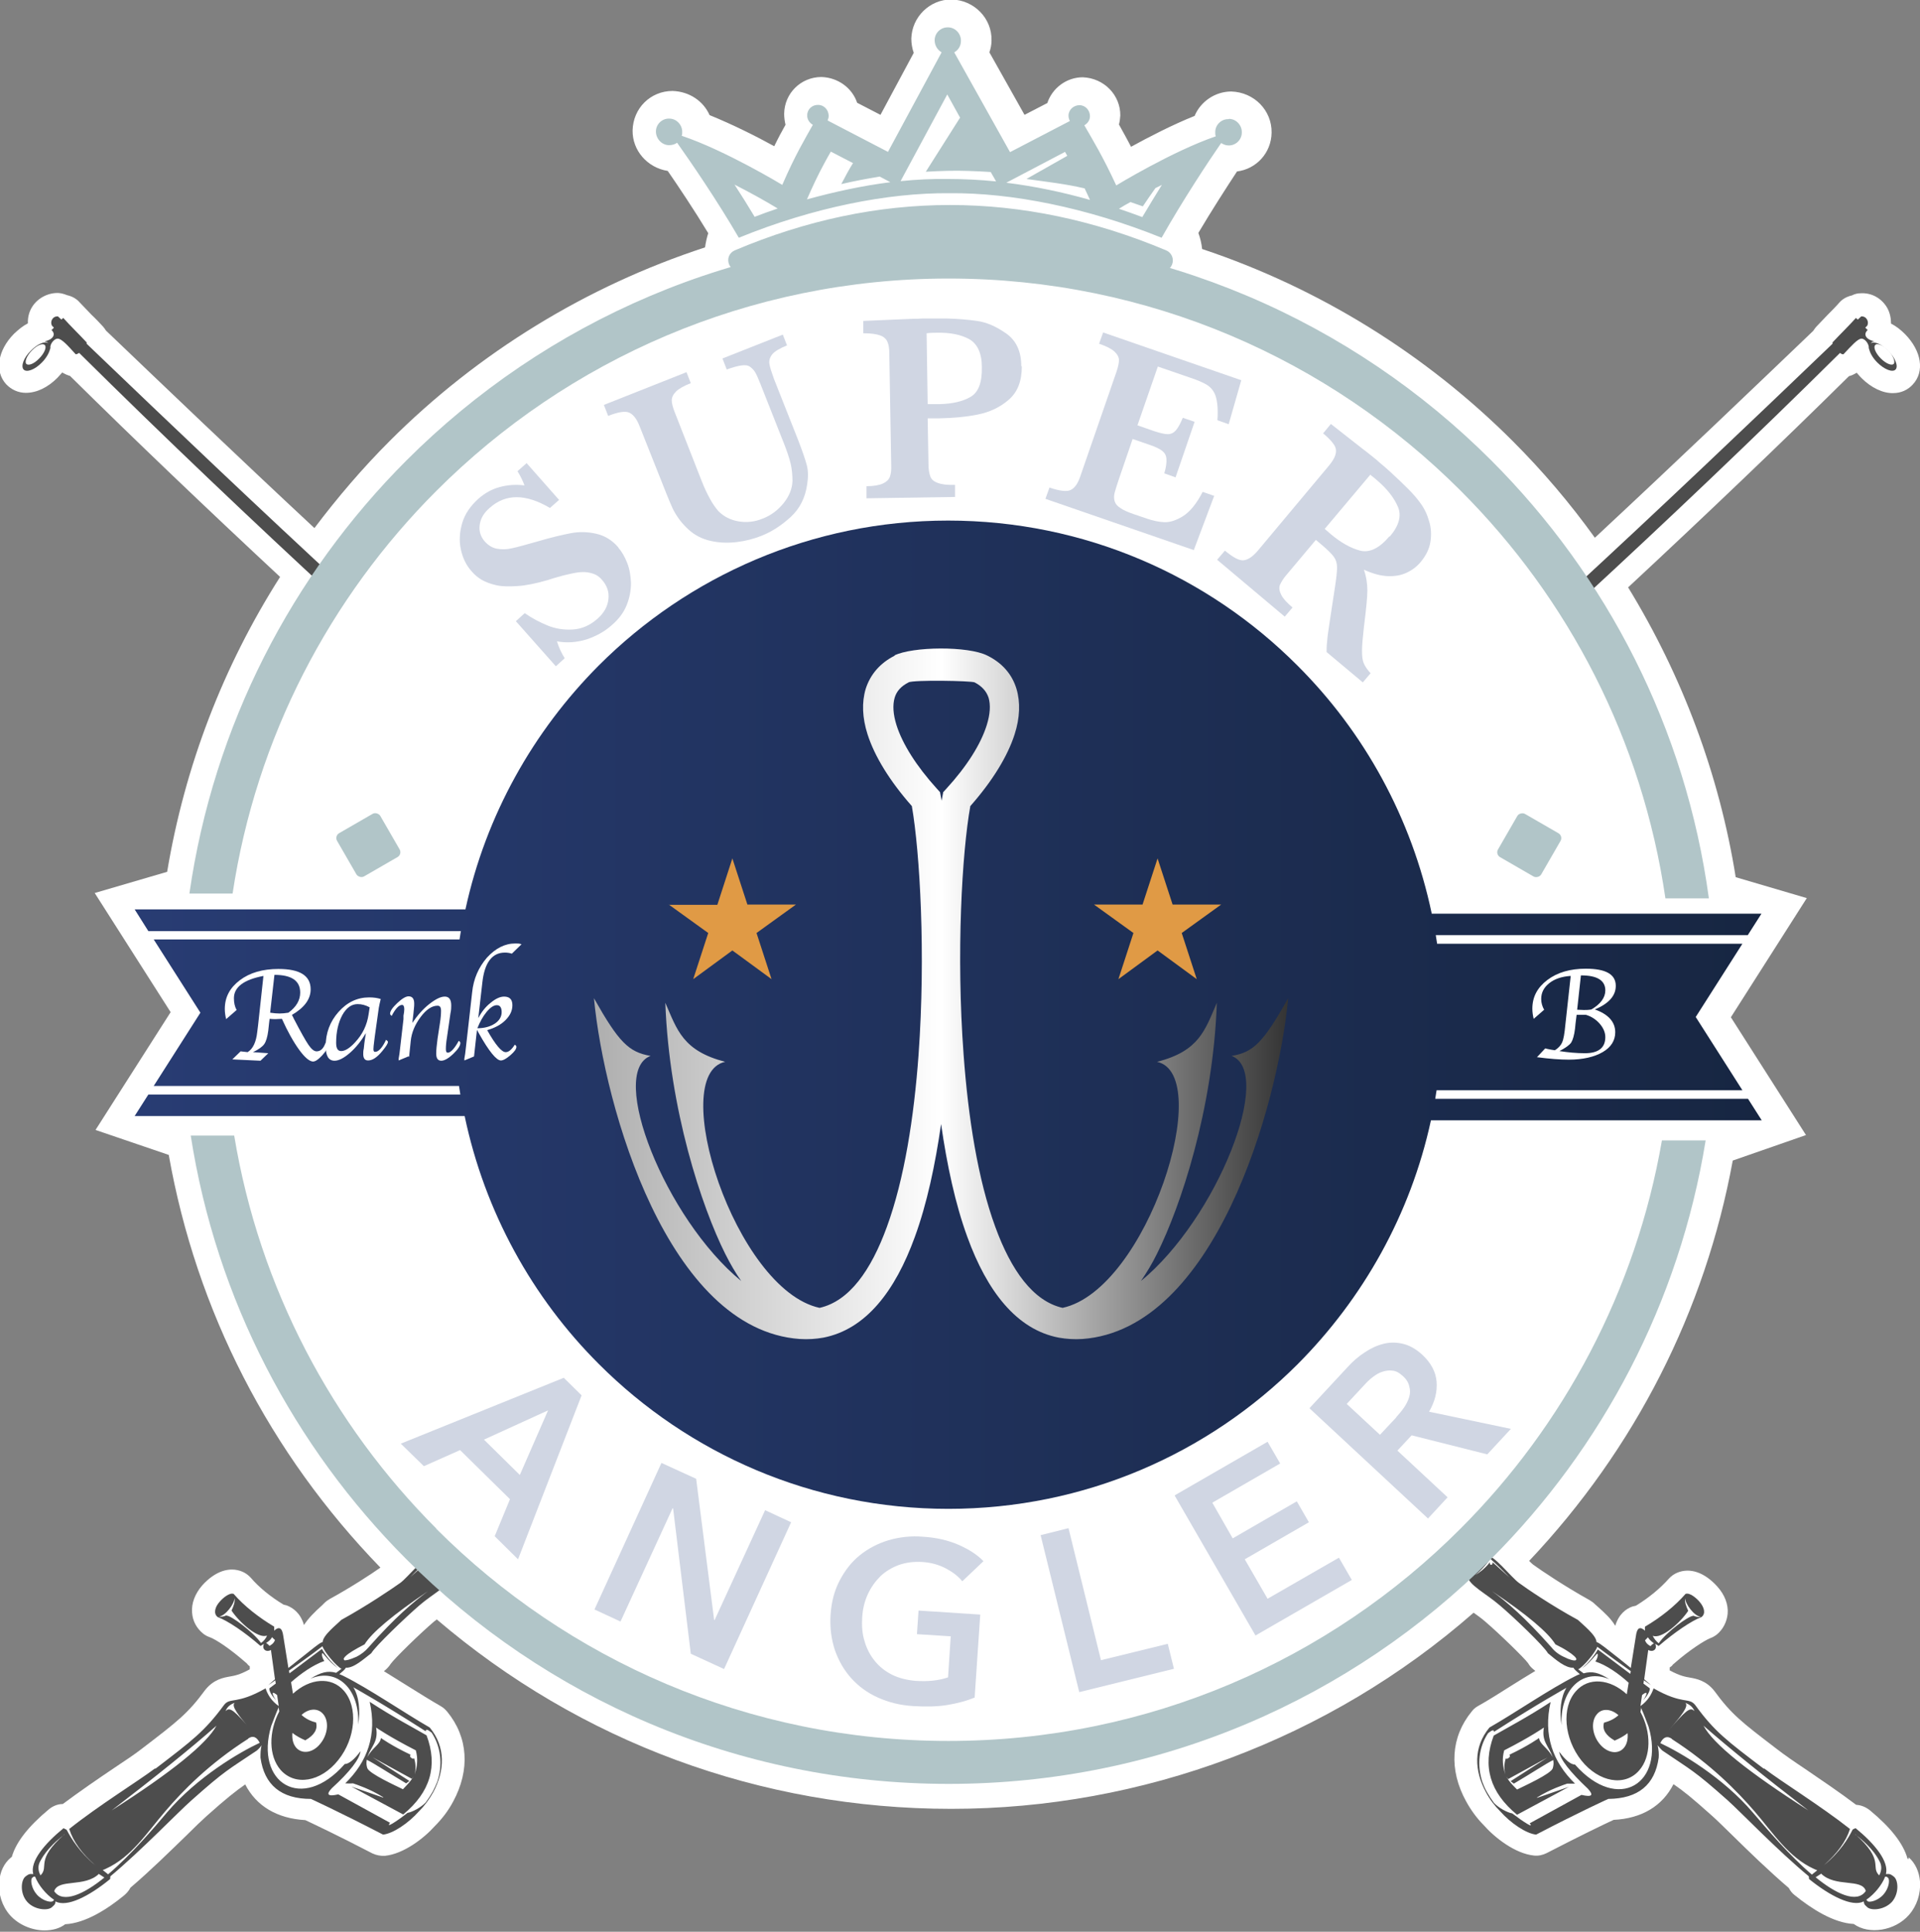 <?xml version="1.0" encoding="UTF-8"?>
<svg id="_レイヤー_2" data-name="レイヤー 2" xmlns="http://www.w3.org/2000/svg" xmlns:xlink="http://www.w3.org/1999/xlink" viewBox="0 0 71.57 71.99">
  <rect x="0" y="0" width="71.57" height="71.99" fill="#808080" stroke="none"/>
  <defs>
    <style>
      .cls-1 {
        fill: #fff;
      }

      .cls-2, .cls-3 {
        fill: #b1c5c8;
      }

      .cls-4 {
        fill: #d0d6e3;
      }

      .cls-5 {
        fill: url(#_新規グラデーションスウォッチ_2);
      }

      .cls-5, .cls-6, .cls-7, .cls-8, .cls-3 {
        fill-rule: evenodd;
      }

      .cls-6 {
        fill: url(#_新規グラデーションスウォッチ_7);
      }

      .cls-7 {
        fill: #4d4d4d;
      }

      .cls-8 {
        fill: #e09a45;
      }
    </style>
    <linearGradient id="_新規グラデーションスウォッチ_2" data-name="新規グラデーションスウォッチ 2" x1="5.02" y1="37.84" x2="65.67" y2="37.84" gradientUnits="userSpaceOnUse">
      <stop offset="0" stop-color="#283c73"/>
      <stop offset="1" stop-color="#172642"/>
    </linearGradient>
    <linearGradient id="_新規グラデーションスウォッチ_7" data-name="新規グラデーションスウォッチ 7" x1="22.15" y1="37.03" x2="48.04" y2="37.03" gradientUnits="userSpaceOnUse">
      <stop offset="0" stop-color="#aeaeae"/>
      <stop offset=".5" stop-color="#fff"/>
      <stop offset="1" stop-color="#333"/>
    </linearGradient>
  </defs>
  <g id="_01" data-name="01">
    <g>
      <path class="cls-1" d="m71.14,69.29s-.03-.02-.04-.04c-.16-.56-.63-1.15-1.39-1.78-.16-.13-.34-.2-.52-.21-.62-.47-1.32-.94-1.89-1.33-.42-.28-.77-.52-1.08-.76-1.28-.98-1.67-1.27-2.32-2.16-.31-.39-.68-.45-.9-.49-.17-.03-.37-.06-.76-.27v-.11s.05-.03.07-.05c.02-.02.04-.04.06-.07.02-.01.04-.03.05-.04.56-.49,1.11-.84,1.33-.93.09-.03.17-.08.25-.14.23-.19.37-.47.4-.77.03-.35-.11-.71-.39-1.02-.47-.52-1.01-.71-1.49-.51-.12.05-.23.13-.32.23-.3.34-.73.7-1.22,1-.05.01-.09.02-.13.03-.23.08-.51.28-.64.72-.15-.26-.4-.49-.67-.73l-.09-.08c-.06-.06-.13-.11-.2-.15-.92-.51-1.81-1.11-2.1-1.32-.04-.03-.1-.09-.15-.14,3.94-4.17,6.56-9.3,7.59-14.92l2.73-.95-2.8-4.39,2.83-4.44-2.65-.78c-.61-3.82-1.99-7.5-4.01-10.8,2.9-2.7,5.67-5.34,8.23-7.87.11-.03.19-.07.24-.1.01,0,.03-.02.05-.03.06.07.12.14.18.2.36.36.8.57,1.18.56.29,0,.55-.12.73-.32.45-.48.33-1.25-.29-1.88-.17-.17-.34-.3-.52-.39,0-.2-.04-.41-.15-.6-.21-.35-.58-.56-1-.53-.11,0-.21.03-.31.08-.18.04-.35.13-.47.27-.13.15-.28.3-.43.45-.14.15-.29.3-.43.45-.04.05-.08.1-.11.15-2.12,2.03-5.1,4.88-8.14,7.71-.92-1.28-1.94-2.48-3.06-3.6-3.25-3.25-7.23-5.71-11.58-7.16-.02-.2-.07-.41-.14-.6.51-.86,1.04-1.68,1.44-2.29.72-.09,1.28-.69,1.29-1.45.01-.82-.64-1.5-1.5-1.53-.61,0-1.15.38-1.37.91-.85.34-1.73.8-2.37,1.15-.17-.33-.32-.59-.45-.83.03-.11.04-.22.05-.33.01-.76-.6-1.4-1.4-1.43-.61,0-1.14.41-1.32.96l-.85.44-1.31-2.33c.05-.14.08-.29.08-.44.02-.82-.64-1.51-1.5-1.53-.8,0-1.47.65-1.49,1.46,0,.18.03.36.09.53l-1.24,2.31-.87-.45c-.18-.54-.7-.94-1.33-.96-.76,0-1.38.6-1.39,1.37,0,.14.02.28.05.41-.13.23-.27.49-.42.8-.65-.36-1.55-.81-2.41-1.16-.23-.52-.75-.88-1.38-.9-.82,0-1.47.64-1.49,1.47-.01.75.55,1.39,1.31,1.51.4.58.97,1.43,1.51,2.32-.05.15-.09.33-.12.53-4.41,1.44-8.46,3.92-11.75,7.21-1.02,1.02-1.95,2.11-2.81,3.25-2.91-2.71-5.73-5.41-7.77-7.36-.03-.05-.07-.1-.11-.15-.14-.15-.28-.3-.43-.44-.15-.16-.3-.31-.44-.46-.12-.14-.29-.23-.47-.27-.1-.04-.2-.07-.31-.08-.38-.02-.79.18-1,.53-.11.18-.16.39-.15.6-.18.09-.35.23-.52.39-.61.62-.73,1.4-.29,1.88.19.2.45.32.73.32.41,0,.82-.2,1.18-.56.06-.07.12-.13.18-.2.02.01.03.02.05.03.05.03.14.07.24.1,2.44,2.41,5.07,4.92,7.83,7.49-2.12,3.33-3.55,7.04-4.21,10.99l-2.7.79,2.83,4.44-2.8,4.39,2.73.93c1.03,5.82,3.76,11.12,7.89,15.38-.37.26-1.09.73-1.89,1.17-.07.04-.14.09-.2.15l-.09.09c-.27.24-.51.48-.67.73-.13-.45-.41-.64-.64-.73-.03-.01-.07-.02-.12-.03-.5-.3-.93-.66-1.22-1-.09-.1-.2-.18-.32-.23-.48-.2-1.02-.01-1.49.51-.27.31-.41.67-.38,1.02.02.3.16.57.4.77.07.06.16.11.25.14.23.08.77.44,1.33.93.02.02.04.03.05.04.02.02.04.05.06.07.02.02.04.03.06.05v.11c-.38.21-.58.24-.75.27-.22.04-.6.1-.92.51-.64.87-1.02,1.16-2.38,2.2-.23.18-.59.42-1.01.7-.58.39-1.28.87-1.91,1.34-.18,0-.36.07-.51.19-.76.63-1.23,1.22-1.39,1.78-.01.01-.03.02-.04.03-.25.21-.4.52-.43.9-.04.45.11.91.4,1.24.33.37.83.57,1.29.57.29,0,.56-.07.77-.23.76-.04,1.58-.57,2.19-1.07.07-.06.17-.15.24-.29.74-.63,1.51-1.39,2.09-1.95.31-.31.57-.56.75-.72.75-.67,1.07-.92,1.44-1.18.41.8,1.18,1.27,2.24,1.33.34.16,1.23.58,2.5,1.24.15.07.31.1.47.09.7-.07,1.46-.66,1.86-1.11.27-.27.5-.57.68-.91.64-1.18.56-2.4-.22-3.35-.07-.08-.14-.15-.23-.2-.38-.22-.8-.48-1.23-.75-.3-.19-.61-.38-.9-.56l.06-.05c.06-.05.15-.15.19-.22.15-.21,1.09-1.13,1.63-1.59.03-.02.06-.04.09-.07,5.35,4.57,12.07,7.06,19.18,7.06s14.08-2.59,19.47-7.31c.14.1.28.2.42.32.54.46,1.48,1.38,1.61,1.56.05.09.12.17.21.24l.06.05c-.3.18-.61.37-.91.56-.43.27-.85.54-1.23.75-.09.05-.17.12-.23.2-.78.95-.86,2.17-.21,3.35.18.33.41.64.64.87.43.49,1.19,1.08,1.89,1.15.16.02.33-.02.47-.09,1.26-.65,2.15-1.08,2.5-1.24,1.05-.05,1.82-.52,2.23-1.33.38.26.69.51,1.45,1.19.17.15.43.41.75.72.58.57,1.36,1.33,2.1,1.96.05.1.12.19.21.26.63.51,1.45,1.04,2.21,1.08.56.41,1.54.26,2.06-.34.29-.33.44-.78.41-1.24-.03-.37-.18-.69-.42-.9Z"/>
      <path class="cls-7" d="m5.8,65.91c1.37-1.05,1.83-1.39,2.55-2.37.23-.3.46,0,1.55-.62.08.24.22.47.49.66l-.06-.41c-.18-.15-.24-.11-.04.2-.17-.19-.26-.35-.25-.45l.24-.18-.02-.12c-.08.06-.17.12-.26.18,0,0,.08-.07.25-.22l-.15-1.09c-.19.1-.35-.04-.26-.23-.04.03-.08.05-.13.08-.58-.51-1.22-.94-1.6-1.08-.16-.13-.1-.37.08-.57.12-.14.37-.35.52-.29.39.45.94.88,1.51,1.22,0,.05,0,.1,0,.15.18-.17.3-.11.34.2l.19,1.19c.26-.21.58-.46.97-.77.13-.1.22-.17.31-.2,0-.25.56-.68.69-.82.98-.54,1.89-1.16,2.2-1.38.3-.22.95-1.07,1.21-1.02.13.21.31.42.56.64-.24-.27-.4-.49-.48-.68.03-.02.07-.06.13-.1h.01c.13.21.31.41.54.62-.23-.25-.39-.47-.47-.65,1.88-1.49,4.5-3.64,7.6-6.2h0c.42-.39.89-.77,1.27-1.13,0,0,.02.01.04.04,3.22-2.67,6.87-5.74,10.7-8.97,0-.03,0-.06,0-.09.4-.35.84-.69,1.2-1.01,0,0,.02.01.05.04,3.3-2.79,6.7-5.68,10.04-8.54-.02-.04-.02-.08,0-.11.39-.36.83-.71,1.18-1.04,0,0,.04.03.08.07.95-.82,1.9-1.63,2.84-2.44,1.95-1.68,4.01-3.53,6.12-5.46-.02-.04-.02-.08-.01-.12.35-.34.74-.67,1.06-.99,0,0,.03.03.07.07,3.21-2.96,6.5-6.09,9.65-9.11,0-.02,0-.03,0-.05.29-.31.61-.62.87-.91,0,0,.03.02.07.06l.13-.12c.21-.01.3.22.22.35l-.07.07c.05.05.09.09.09.09-.19.17-.04.37.26.42-.06,0-.11.02-.14.07.13-.08.41.04.65.28.26.27.38.58.27.7-.11.12-.42,0-.68-.26-.16-.16-.26-.33-.3-.48l-.02-.06c.02-.13-.13-.35-.27-.35-.14,0-.38.27-.67.58-.02.01-.08,0-.13-.05-3.2,3.17-6.52,6.32-9.6,9.16.04.05.08.08.08.08-.23.18-.07.42.27.5-.07,0-.13.02-.17.07.15-.08.47.07.73.37.28.32.4.69.26.83-.14.13-.48-.02-.76-.35-.17-.19-.28-.4-.31-.57l-.02-.07c.04-.15-.13-.42-.29-.42-.17,0-.45.28-.8.62-.02,0-.06,0-.1-.03-2.24,2.05-4.32,3.92-6.09,5.47-1.02.9-1.96,1.72-2.83,2.48.04.05.08.08.08.08-.26.19-.08.45.3.53-.08,0-.14.02-.19.07.17-.09.52.08.81.4.31.35.44.74.29.88-.15.14-.53-.03-.85-.37-.19-.21-.31-.43-.34-.61l-.03-.08c.04-.16-.14-.44-.32-.45-.18-.01-.5.29-.89.65-.02,0-.05,0-.1-.02-3.54,3.08-6.15,5.32-10.01,8.6.03.04.05.06.06.06-.26.18-.08.44.29.53-.08,0-.14.02-.19.07.17-.09.52.09.8.41.31.35.43.75.27.88-.16.14-.53-.04-.84-.39-.18-.21-.3-.43-.33-.61l-.03-.07c.04-.15-.13-.44-.32-.46-.18-.01-.51.28-.91.64-.01,0-.03,0-.05,0-2.71,2.3-6.05,5.14-10.64,9.03.01.01.02.02.02.02-.27.2-.09.47.31.55-.08,0-.15.03-.2.08.18-.1.55.07.85.4.33.36.46.77.3.92-.16.15-.57-.02-.89-.38-.2-.21-.32-.45-.36-.63l-.03-.08c.05-.17-.14-.46-.34-.47-.2,0-.54.32-.96.71,0,0-.02,0-.04,0-2.21,1.87-4.68,3.98-7.49,6.36,0,.01,0,.02.01.03,0,0-.18.09-.17.17-.02.32-.68.64-1.2,1.09-.52.45-1.64,1.52-1.79,1.78-.31.24-.66.56-.95.54-.03.07-.12.14-.24.24.05.02.1.04.16.07.96.48,2.24,1.36,3.21,1.92.6.73.56,1.6.13,2.41-.15.27-.33.51-.53.71-.4.45-.97.83-1.34.87-1.66-.86-2.69-1.33-2.69-1.33-1.11,0-1.74-.52-1.88-1.54,0-.14,0-.29.04-.46-.05.08-.11.14-.18.2-1.07.72-1.16.72-2.44,1.86-.52.46-1.84,1.84-3.01,2.82-.02.02,0,.09-.02.11-.78.64-1.61,1.06-2.03.83-.02.09.01.09-.14.22-.15.13-.65.1-.92-.21-.27-.31-.23-.79-.07-.93.16-.13.19-.1.3-.1-.13-.47.42-1.13,1.13-1.71.06.04.1.04.12.07.16.31.5.85,1.05,1.3-.49-.43-.81-.87-.96-1.34,1.09-.87,2.58-1.79,3.19-2.25h0Zm2.27-1.6c-.96.85-2.27,1.9-3.91,3.16,2.24-1.43,3.54-2.48,3.91-3.16h0ZM70.38,13.06c-.19-.19-.41-.29-.48-.2-.08.08.02.31.21.5.19.19.41.28.48.2.07-.08-.02-.31-.21-.5h0Zm-10.5,10.26c-.21-.24-.45-.36-.54-.27-.09.09,0,.35.21.59.21.24.45.36.54.27.09-.09,0-.35-.21-.59h0Zm-9.96,9.03c-.23-.25-.5-.38-.6-.29-.1.09,0,.37.23.62.23.25.5.38.6.29.1-.09,0-.37-.23-.62h0Zm-11.29,9.68c-.22-.26-.49-.39-.59-.3-.1.09,0,.37.22.63.22.26.49.39.59.3.1-.09,0-.37-.22-.63h0Zm-11.85,10.07c-.24-.26-.52-.39-.63-.29s0,.4.23.66c.24.26.52.39.63.29.11-.1,0-.39-.23-.66h0Zm-16.39,11.52c-.12.27-.2.5-.28.7-.63,2.12,1.14,3.25,2.74,1.42.15,0,.35-.16.59-.48-.04.3-.39.76-1.07,1.38-.23.24-.15.32.24.23,0,0,.64.35,1.93,1.06-.18.22.23-.04.65-.37.18-.03.5-.2.68-.39.09-.12.18-.26.26-.4.06-.12.12-.24.17-.37.21-.63.14-1.3-.21-1.83-.15-.12-.22-.14-.22-.05-1.65-1.06-2.7-1.64-2.7-1.64.21.32.27.89.18,1.39.07-1.3-.77-2.14-1.78-1.71.39-.24.65-.31.96-.22l.2-.15c-.19-.09-.65-.64-.71-.84,0,0-.41.32-1.25.91l.02.1,1.21-.91c.13.24.33.48.59.71-.15-.1-.31-.25-.55-.54-.04-.06-.08.09.05.28-.41.14-.88.47-1.24.79l.07.43c.63-.58,1.43-.65,1.9-.11.53.61.44,1.77-.21,2.58-.65.82-1.61.98-2.15.37-.45-.52-.45-1.42-.05-2.18l-.03-.18h0Zm2.44-1.75c.06.02.21-.02.44-.12.19-.09.35-.22.46-.35,1.01-1.14,1.67-1.69,2.22-2.1-1.3.88-2.09,1.54-2.36,1.98-.18.09-.33.18-.45.25-.23.14-.33.25-.33.3,0,.01.02.02.02.04h0Zm1.45,5.12l-1.18-.41s.64.35,1.93,1.04c1.01-.83,1.3-1.81.87-2.95-.5-.29-1.25-.68-2.12-1.25.28,1.23-.08,2.23-.91,3.04,0,0,.17.01.29,0,.14.05.62.2,1.13.52h0Zm-.08-2.22s.4.29,1.1.62c.02,0-.06.06.03.12.09.07.1,0,.11.02.05.17.07.37.02.6.09-.32.13-.56.04-.9-1-.51-1.48-.85-1.48-.85.09.53-.17.68-.33,1.1.21-.37.48-.47.51-.71h0Zm-.53.82c-.02.11-.01.21.02.3.07.21,1.09.67,1.33.79.18-.19.28-.29.4-.48-.02.03-.05.06-.07.09l-1.46-.8,1.37.88s-.08.06-.12.09c-.59-.35-1.22-.76-1.47-.88h0Zm-3.63-4.25c.07-.04.16-.09.21-.22-.1-.1-.13-.12-.11-.11-.06.12-.14.16-.22.22,0,0,.07.04.12.1h0Zm-1.59-1.13c.17,0,.99.61,1.28,1.02.1-.07.2-.19.22-.28-.32.14-1.03-.49-1.32-.93.08-.17.14-.33.11-.46,0,.21-.34.66-.57.68,0,0,.09.04.27-.04h0Zm2.94,4.65c-.19-.08-.35-.17-.49-.28-.02.21.02.41.14.55.23.26.64.19.91-.16.28-.35.32-.84.09-1.1-.2-.23-.54-.2-.8.04.14.13.32.23.54.28.07.25-.06.47-.39.66h0Zm4.64-6.64c.21.26.41.39.54.47-.2-.16-.5-.5-.55-.62-.24.22-.48.45-.72.7.41-.37.62-.56.62-.56-.01.13.13.13.1,0h0Zm-6.78,6.58c-1.46.93-2.45,1.95-3.08,2.69-.69.8-1.27,1.72-2.22,2.15-.04.02-.08.04-.12.05l.2.16c.84-.71,1.73-1.75,2.19-2.3,1.13-1.33,2.71-2.25,3.46-2.6-.11-.23-.26-.28-.43-.16h0Zm-6.84,3.56c-.69.52-.87.94-.91,1-.09.16-.09.34.01.53.34-.34-.22-.55.89-1.53h0Zm1.28,1.47c-.53.52-1.52.17-1.67.65.33.48,1.14.09,1.87-.51l-.2-.13h0Zm5.06-6.37c-.29.09-.34.31-.34.31.16-.19.36.02.96.71-.47-.53-.77-.91-.62-1.02h0Zm-6.75,7.33c-.29-.2-.57-.54-.69-.85-.04,0-.03-.03-.11.04-.07.06-.04.38.17.62.21.24.53.31.6.25.07-.06.03-.03.04-.06Z"/>
      <path class="cls-7" d="m65.77,65.91c.61.47,2.1,1.39,3.19,2.25-.15.47-.47.9-.96,1.34.56-.45.9-.99,1.05-1.3.02-.04.06-.04.12-.07.71.58,1.25,1.24,1.13,1.71.11,0,.14-.03.3.1.16.13.2.61-.07.93-.28.31-.77.34-.92.21-.15-.13-.11-.13-.14-.22-.42.22-1.25-.2-2.03-.83-.02-.02,0-.08-.02-.11-1.17-.97-2.49-2.35-3.01-2.82-1.28-1.14-1.37-1.13-2.44-1.86-.07-.06-.12-.13-.18-.2.04.17.05.32.04.46-.14,1.02-.77,1.53-1.88,1.54,0,0-1.02.46-2.69,1.33-.37-.04-.94-.42-1.34-.87-.2-.2-.38-.43-.53-.71-.43-.8-.48-1.67.13-2.41.98-.56,2.25-1.44,3.21-1.92.05-.03.11-.05.16-.07-.12-.1-.2-.17-.24-.24-.29.02-.65-.29-.95-.54-.15-.27-1.27-1.34-1.79-1.78-.52-.45-1.18-.77-1.2-1.09.01-.08-.16-.16-.17-.17,0,0,0-.02.01-.03-2.81-2.39-5.28-4.49-7.49-6.36-.02,0-.03,0-.04,0-.42-.39-.76-.72-.96-.71-.19,0-.38.31-.34.47l-.03.08c-.04.19-.16.42-.36.63-.33.36-.73.53-.89.38-.16-.15-.03-.57.3-.92.31-.33.67-.5.85-.4-.05-.05-.11-.08-.2-.08.39-.08.58-.35.31-.55,0,0,.01,0,.02-.02-4.59-3.89-7.93-6.73-10.64-9.03-.02,0-.04,0-.05,0-.4-.35-.72-.65-.91-.64-.18.01-.36.3-.32.46l-.03.07c-.03.18-.15.4-.33.61-.31.35-.68.53-.84.39-.16-.14-.03-.53.27-.88.28-.33.63-.5.8-.41-.05-.05-.11-.07-.19-.07.37-.09.55-.35.29-.53,0,0,.03-.02.06-.06-3.86-3.28-6.47-5.52-10.01-8.6-.04.02-.08.03-.1.02-.39-.36-.71-.66-.89-.65-.18.01-.37.3-.32.45l-.03.08c-.04.18-.16.4-.34.61-.31.35-.69.51-.85.37-.15-.14-.02-.53.29-.88.29-.32.64-.49.81-.4-.04-.05-.11-.07-.19-.07.37-.08.55-.34.3-.53,0,0,.04-.03.08-.08-.87-.76-1.81-1.58-2.83-2.48-1.77-1.55-3.85-3.41-6.09-5.47-.04.03-.08.04-.1.03-.35-.34-.64-.63-.8-.62-.16,0-.33.28-.29.42l-.02.07c-.03.17-.14.38-.31.57-.28.32-.63.48-.76.35-.14-.13-.02-.5.26-.83.26-.3.58-.46.73-.37-.04-.05-.1-.07-.17-.07.33-.08.5-.32.27-.5,0,0,.04-.03.08-.08-3.08-2.84-6.4-5.99-9.6-9.16-.06.04-.11.06-.13.05-.29-.32-.52-.58-.67-.58-.14,0-.3.22-.27.35l-.02.06c-.04.14-.14.32-.3.48-.26.27-.57.38-.68.26-.11-.12,0-.44.27-.7.24-.25.52-.37.65-.28-.03-.04-.08-.06-.14-.07.29-.05.45-.25.26-.42,0,0,.04-.03.09-.09l-.07-.07c-.08-.13,0-.36.22-.35l.13.12s.06-.06.07-.06c.26.29.58.6.87.91,0,.01,0,.03,0,.05,3.15,3.02,6.44,6.15,9.65,9.11.04-.05.07-.08.07-.07.32.31.71.65,1.06.99,0,.03,0,.07-.01.12,2.11,1.94,4.18,3.78,6.12,5.46.94.81,1.88,1.62,2.84,2.44.04-.05.08-.08.08-.07.35.33.79.68,1.18,1.04.01.03,0,.07,0,.11,3.34,2.86,6.74,5.75,10.04,8.54.03-.03.04-.05.05-.04.36.32.8.67,1.2,1.01,0,.03,0,.05,0,.09,3.83,3.23,7.48,6.3,10.7,8.97.02-.03.04-.04.04-.04.38.36.85.74,1.27,1.12h0c3.1,2.57,5.72,4.71,7.6,6.21-.09.18-.24.4-.47.65.23-.21.42-.41.54-.62h.01c.06.05.1.08.13.1-.08.19-.24.41-.48.68.24-.22.43-.43.56-.64.26-.05.91.8,1.21,1.02.3.22,1.21.84,2.2,1.38.14.14.69.57.69.82.08.03.18.1.31.2.39.3.71.56.97.77l.19-1.19c.04-.31.15-.37.34-.2,0-.05-.01-.1,0-.15.58-.34,1.12-.77,1.51-1.22.15-.06.4.15.52.29.18.21.24.44.08.57-.38.14-1.02.58-1.6,1.08-.04-.03-.09-.05-.13-.08.09.19-.07.33-.26.23l-.15,1.09c.17.14.25.22.25.22-.09-.06-.17-.12-.26-.18l-.02.12.24.18c0,.11-.08.26-.25.45.2-.31.14-.35-.04-.2l-.06.41c.27-.19.41-.43.49-.66,1.09.62,1.31.32,1.55.62.72.99,1.18,1.33,2.55,2.37h0Zm-2.27-1.6c.36.68,1.67,1.73,3.91,3.16-1.64-1.26-2.94-2.31-3.91-3.16h0ZM1.19,13.06c-.19.19-.28.42-.21.5.08.08.29,0,.48-.2.19-.19.29-.42.21-.5-.08-.08-.29,0-.48.2h0Zm10.5,10.26c-.21.24-.3.5-.21.59.09.09.33-.03.54-.27.21-.24.3-.5.21-.59-.09-.09-.33.03-.54.27h0Zm9.96,9.03c-.23.25-.33.53-.23.62.1.09.37-.04.6-.29.23-.25.33-.53.23-.62-.1-.09-.37.04-.6.29h0Zm11.29,9.68c-.22.26-.32.54-.22.63.1.09.37-.04.59-.3.22-.26.32-.54.22-.63-.1-.09-.37.04-.59.3h0Zm11.85,10.07c-.24.26-.34.56-.23.66.11.1.39-.03.63-.29.24-.26.34-.56.23-.66s-.39.03-.63.29h0Zm16.39,11.52l-.03.18c.41.76.4,1.67-.05,2.18-.53.61-1.5.44-2.15-.37-.65-.82-.75-1.97-.21-2.58.47-.54,1.27-.47,1.9.11l.07-.43c-.36-.33-.83-.66-1.24-.79.13-.2.09-.34.05-.28-.24.28-.4.43-.55.54.26-.24.46-.47.59-.71l1.21.91.02-.1c-.83-.59-1.25-.91-1.25-.91-.06.2-.52.75-.71.84l.2.15c.32-.09.57-.03.96.22-1.01-.43-1.85.41-1.78,1.71-.09-.5-.03-1.06.18-1.39,0,0-1.05.58-2.7,1.64,0-.09-.07-.07-.22.05-.35.52-.42,1.2-.21,1.83.05.13.1.25.17.37.08.14.17.28.26.4.18.19.5.36.68.39.42.32.83.58.65.37,1.29-.71,1.93-1.06,1.93-1.06.39.09.47.02.24-.23-.67-.63-1.03-1.09-1.07-1.38.24.32.43.48.59.48,1.61,1.83,3.37.7,2.74-1.42-.08-.2-.16-.43-.28-.7h0Zm-2.44-1.75s.02-.02.02-.04c0-.05-.11-.16-.33-.3-.12-.08-.27-.16-.45-.25-.27-.44-1.06-1.11-2.36-1.98.56.41,1.21.96,2.22,2.1.1.13.26.26.46.35.22.11.38.15.44.12h0Zm-1.45,5.12c.51-.32.99-.47,1.13-.52.12,0,.29,0,.29,0-.83-.81-1.19-1.81-.91-3.04-.87.57-1.62.96-2.12,1.25-.43,1.14-.14,2.12.87,2.95,1.29-.69,1.93-1.04,1.93-1.04l-1.18.41h0Zm.08-2.22c.03.24.3.34.51.71-.16-.43-.42-.58-.33-1.1,0,0-.48.34-1.48.85-.09.34-.05.58.04.9-.05-.22-.04-.42.02-.6,0-.01.02.05.11-.02.09-.07.01-.11.03-.12.7-.33,1.1-.62,1.1-.62h0Zm.53.82c-.25.12-.87.53-1.47.88-.04-.03-.08-.06-.12-.09l1.37-.88-1.46.8s-.05-.06-.07-.09c.11.19.21.29.4.48.24-.12,1.26-.58,1.33-.79.03-.1.04-.19.02-.3h0Zm3.63-4.25c.05-.06.12-.1.12-.1-.08-.06-.15-.11-.22-.22.01-.01-.01,0-.11.11.05.13.14.18.21.22h0Zm1.59-1.13c.18.08.27.04.27.04-.23-.02-.57-.47-.57-.68-.03.13.03.28.11.46-.29.44-1,1.07-1.32.93.03.09.13.21.22.28.29-.42,1.11-1.02,1.28-1.02h0Zm-2.94,4.65c-.33-.19-.46-.41-.39-.66.22-.06.4-.15.54-.28-.27-.24-.61-.27-.8-.04-.23.26-.19.75.09,1.1.28.35.69.42.91.16.12-.14.16-.34.14-.55-.14.11-.3.2-.49.28h0Zm-4.64-6.64c-.03.13.11.13.1,0,0,0,.21.19.62.56-.24-.25-.47-.48-.72-.7-.04.12-.34.46-.55.62.13-.08.33-.21.54-.47h0Zm6.78,6.58c-.17-.12-.32-.07-.43.16.75.35,2.33,1.27,3.46,2.6.47.55,1.35,1.59,2.19,2.3l.2-.16s-.08-.03-.12-.05c-.95-.43-1.53-1.35-2.22-2.15-.64-.74-1.63-1.76-3.08-2.69h0Zm6.84,3.56c1.11.99.55,1.2.89,1.53.1-.19.1-.37.01-.53-.04-.07-.22-.48-.91-1h0Zm-1.28,1.47l-.2.13c.73.6,1.54,1,1.87.51-.14-.48-1.14-.12-1.67-.65h0Zm-5.06-6.37c.15.11-.15.49-.62,1.02.61-.69.8-.9.96-.71,0,0-.05-.21-.34-.31h0Zm6.79,7.39c.07.06.39-.01.6-.25.21-.24.24-.55.17-.62-.07-.06-.07-.04-.11-.04-.12.31-.4.65-.69.85,0,.02-.03,0,.04.06Z"/>
      <circle class="cls-1" cx="35.44" cy="37.7" r="27.71"/>
      <g>
        <path class="cls-4" d="m23.05,20.41c.13.15.24.34.33.57.09.23.13.48.14.75,0,.27-.05.55-.16.82-.11.28-.3.53-.57.76-.26.23-.57.4-.93.52-.36.11-.73.14-1.1.07.08.25.18.46.29.63l-.33.3-1.49-1.68.33-.3c.27.19.56.34.85.46s.61.17.94.15c.33-.02.64-.15.92-.4.25-.22.38-.46.41-.73.03-.27-.05-.5-.23-.71-.1-.12-.21-.2-.34-.24s-.26-.07-.41-.06c-.15,0-.33.04-.55.09s-.47.12-.74.21c-.42.12-.79.2-1.11.22s-.58.02-.8-.03c-.22-.05-.4-.12-.54-.2s-.27-.19-.38-.32c-.2-.22-.33-.49-.4-.81-.07-.32-.05-.65.05-.99s.31-.64.61-.91c.23-.2.49-.35.79-.43.3-.08.6-.1.92-.06-.05-.14-.13-.32-.26-.53l.34-.3,1.21,1.37-.34.3c-.9-.53-1.65-.54-2.25,0-.22.19-.34.4-.37.64s.04.44.2.62c.13.14.28.23.45.26.18.03.36.03.56-.02.2-.04.51-.13.94-.25.51-.15.93-.25,1.25-.31.32-.06.63-.05.94.02s.59.23.83.51Z"/>
        <path class="cls-4" d="m29.34,12.87c-.27.11-.46.22-.55.33s-.13.23-.11.36c.02.13.08.31.17.56l.89,2.25c.16.41.27.73.33.95s.06.46.02.72c-.07.5-.27.91-.62,1.23-.35.32-.71.55-1.09.7-.28.11-.58.19-.91.23-.33.04-.65.03-.97-.04-.32-.07-.6-.21-.84-.43-.13-.12-.25-.25-.35-.39-.1-.14-.18-.27-.24-.4-.06-.13-.13-.3-.22-.52l-1.01-2.54c-.1-.26-.23-.43-.38-.5-.15-.07-.41-.03-.79.12l-.16-.41,3.08-1.22.16.41c-.26.1-.45.21-.55.31s-.16.21-.16.33c0,.11.04.26.11.44l1,2.55c.1.26.21.49.31.67.1.19.21.34.32.47.2.2.45.33.75.38.3.05.6.02.89-.1.32-.12.58-.32.79-.58.21-.26.32-.54.33-.82,0-.23-.02-.45-.07-.66s-.14-.47-.25-.75l-.87-2.2c-.08-.2-.14-.34-.19-.43-.05-.09-.12-.16-.2-.22s-.19-.07-.33-.05-.32.07-.54.15l-.16-.41,2.25-.89.16.41Z"/>
        <path class="cls-4" d="m38.09,13.65c0,.54-.15.95-.48,1.24s-.72.47-1.17.56-.92.13-1.42.14h-.44s.03,1.72.03,1.72c0,.19.03.34.07.45.04.11.14.19.28.24s.35.08.64.07v.45s-3.3.05-3.3.05v-.45c.27,0,.48-.04.61-.1.13-.06.22-.14.26-.25.04-.11.06-.25.05-.44l-.07-4.15c0-.19-.02-.33-.07-.44-.04-.1-.13-.19-.27-.24s-.34-.08-.63-.08v-.46s1.87-.08,1.87-.08c.1,0,.2,0,.32-.01.11,0,.21,0,.27,0,.07,0,.17,0,.3,0,.16,0,.29,0,.37,0,.38.01.75.04,1.11.09s.72.21,1.09.47.56.67.56,1.22Zm-1.49.03c0-.52-.17-.87-.47-1.04-.31-.17-.71-.25-1.21-.24-.09,0-.22,0-.38.02l.04,2.64h.45c.47-.01.86-.1,1.15-.27.29-.17.43-.53.42-1.1Z"/>
        <path class="cls-4" d="m45.26,18.48l-.76,2.02-5.53-1.91.15-.42c.38.13.65.16.79.09.15-.07.27-.24.36-.51l1.35-3.9c.06-.18.09-.32.09-.43,0-.11-.06-.22-.17-.32-.11-.1-.3-.2-.57-.29l.15-.42,5.15,1.78-.47,1.64-.42-.15c.03-.39,0-.68-.06-.88s-.18-.34-.32-.43-.37-.19-.68-.29l-1.16-.4-.76,2.19.63.22c.22.07.38.11.5.11s.22-.05.3-.14c.08-.09.17-.25.26-.47l.44.15-.71,2.07-.42-.15c.07-.23.09-.41.08-.54-.01-.13-.06-.22-.16-.3-.09-.07-.25-.15-.46-.22l-.64-.22-.5,1.46c-.08.24-.14.42-.17.54-.03.12-.03.22,0,.32s.1.18.21.25c.11.08.27.15.5.23l.5.17c.21.07.42.12.63.13.21.01.44-.06.7-.22.26-.16.51-.46.74-.91l.43.15Z"/>
        <path class="cls-4" d="m50.8,25.43l-1.35-1.13c0-.1,0-.23.02-.39.01-.17.04-.35.07-.57.03-.21.06-.39.08-.53l.13-.85c.06-.38.09-.65.09-.81s-.04-.29-.12-.4c-.08-.11-.24-.27-.48-.47l-.19-.16-1.1,1.31c-.12.14-.19.26-.24.37-.04.11-.02.23.05.37.07.14.21.29.42.47l-.29.34-2.52-2.12.29-.34c.31.26.54.38.7.36.16-.02.33-.13.52-.35l2.66-3.18c.18-.22.27-.4.26-.57,0-.16-.17-.37-.48-.63l.29-.35,1.2.94c.09.07.2.15.32.25.12.09.22.18.32.27.08.06.2.17.38.33.24.22.46.43.66.63.2.2.35.38.45.52.15.2.26.43.33.68.08.25.09.51.05.77-.04.27-.17.52-.36.75-.14.17-.31.3-.52.4-.21.1-.44.14-.71.13-.27-.01-.56-.09-.89-.24.09.26.13.52.13.78,0,.26-.05.72-.13,1.37-.04.37-.07.66-.07.87s.02.37.07.48c.05.11.13.23.25.36l-.29.34Zm1.01-5.44c.34-.4.44-.77.3-1.1s-.4-.67-.79-1c-.05-.05-.1-.08-.13-.11-.03-.02-.07-.05-.11-.09l-1.7,2.02.23.2c.37.31.74.52,1.09.61s.72-.09,1.09-.53Z"/>
        <path class="cls-4" d="m21.02,51.35l.66.65-2.37,6.11-.87-.86.57-1.38-1.86-1.83-1.35.6-.86-.84,6.09-2.46Zm-1.64,3.61l1.05-2.4-2.39,1.09,1.33,1.31Z"/>
        <path class="cls-4" d="m24.66,54.52l1.29.59.67,5.26h.02s1.88-4.09,1.88-4.09l.97.45-2.5,5.47-1.24-.57-.66-5.42h-.02s-1.94,4.22-1.94,4.22l-.97-.45,2.5-5.47Z"/>
        <path class="cls-4" d="m36.34,63.26c-.32.13-.66.22-1.03.28s-.79.07-1.27.04c-.49-.03-.92-.14-1.32-.32s-.72-.42-.99-.72c-.27-.3-.47-.65-.61-1.05-.13-.4-.19-.83-.16-1.3.03-.48.14-.91.34-1.29s.44-.69.75-.94c.31-.25.67-.44,1.07-.56.41-.12.84-.17,1.3-.13.48.03.92.13,1.31.3.39.17.7.37.93.61l-.79.75c-.14-.18-.35-.34-.61-.48-.27-.14-.56-.22-.88-.24-.32-.02-.61.02-.87.11-.27.1-.5.24-.69.42-.19.19-.35.41-.47.67-.12.26-.19.54-.21.86-.02.32,0,.62.09.9.08.28.21.52.38.73s.38.38.64.51c.26.13.55.2.88.23.46.03.86-.01,1.21-.13l.1-1.53-1.26-.08.06-.88,2.3.15-.21,3.11Z"/>
        <path class="cls-4" d="m38.79,57.21l1.04-.26,1.21,4.92,2.49-.61.23.93-3.53.87-1.44-5.85Z"/>
        <path class="cls-4" d="m43.8,55.72l3.45-1.99.47.81-2.53,1.46.76,1.33,2.39-1.38.45.78-2.39,1.38.85,1.47,2.66-1.53.48.83-3.59,2.07-3.01-5.21Z"/>
        <path class="cls-4" d="m48.82,52.47l1.42-1.53c.19-.21.4-.39.63-.54.22-.15.46-.26.7-.32.24-.06.48-.06.73,0s.49.2.72.41c.32.3.5.63.53,1,.03.37-.06.74-.28,1.12l3.05.64-.88.95-2.82-.71-.53.57,1.87,1.74-.73.79-4.41-4.1Zm3.23.34c.1-.11.2-.23.29-.36.09-.13.15-.26.19-.39s.04-.27,0-.4c-.03-.14-.11-.27-.25-.39-.12-.11-.24-.18-.37-.19-.13-.02-.25,0-.38.04s-.24.11-.36.2-.22.19-.31.29l-.66.71,1.24,1.15.6-.64Z"/>
      </g>
      <g id="Badge_7" data-name="Badge 7">
        <path class="cls-3" d="m8.67,33.3c.88-5.82,3.62-11.03,7.6-15.01,4.88-4.88,11.63-7.91,19.09-7.91s14.2,3.02,19.09,7.91c4.02,4.02,6.77,9.29,7.63,15.19h1.62c-.86-6.34-3.8-12.01-8.11-16.32-5.17-5.17-12.32-8.38-20.22-8.38s-15.04,3.2-20.22,8.38c-4.27,4.27-7.19,9.88-8.09,16.14h1.62Z"/>
        <path class="cls-3" d="m16.27,56.97c-3.89-3.89-6.6-8.97-7.54-14.65h-1.62c.95,6.12,3.85,11.59,8.03,15.78,5.17,5.18,12.32,8.38,20.22,8.38s15.04-3.2,20.22-8.38c4.14-4.14,7.02-9.55,8-15.6h-1.63c-.97,5.6-3.66,10.62-7.51,14.47-4.88,4.89-11.63,7.91-19.09,7.91s-14.2-3.02-19.09-7.91Z"/>
        <rect class="cls-2" x="12.8" y="30.57" width="1.86" height="1.86" rx=".21" ry=".21" transform="translate(-13.91 11.08) rotate(-30)"/>
        <rect class="cls-2" x="56.08" y="30.57" width="1.86" height="1.86" rx=".21" ry=".21" transform="translate(1.22 65.12) rotate(-60)"/>
        <path class="cls-5" d="m17.19,34.7H5.53l-.51-.81h12.33c.76-3.51,2.53-6.64,4.97-9.09,3.33-3.33,7.94-5.4,13.02-5.4s9.69,2.06,13.02,5.4c2.49,2.48,4.26,5.68,5.01,9.25h12.29l-.51.8h-11.63c.02.11.03.21.05.32h11.38l-1.74,2.73,1.74,2.73h-11.4c-.02.11-.03.21-.05.32h11.66l.51.8h-12.33c-.76,3.51-2.53,6.64-4.97,9.09-3.33,3.33-7.94,5.39-13.02,5.39s-9.69-2.06-13.02-5.39c-2.49-2.48-4.26-5.68-5.01-9.25H5.02l.51-.8h11.63c-.02-.11-.03-.21-.05-.32H5.73l1.74-2.73-1.74-2.73h11.4c.02-.11.03-.21.05-.32Z"/>
        <path class="cls-3" d="m43.47,9.33c-2.69-1.13-5.38-1.69-8.06-1.69-2.68,0-5.35.56-8.02,1.69-.21.09-.3.32-.21.53.09.21.33.3.53.22,2.56-1.08,4.52-1.02,7.1-1.02,2.57,0,5.76-.06,8.35,1.02.21.09.44,0,.53-.22.08-.21-.01-.44-.22-.53h0Zm2.34-4.9c.27,0,.49.24.48.51,0,.27-.23.49-.5.48-.1,0-.19-.04-.27-.09-.47.68-1.43,2.13-2.22,3.53-2.8-1.13-5.6-1.68-7.9-1.66-2.3-.02-5.09.53-7.86,1.66-.82-1.41-1.81-2.85-2.3-3.54-.08.06-.19.09-.3.09-.27,0-.49-.24-.49-.51,0-.27.23-.49.5-.48.27,0,.49.24.48.51,0,.04,0,.09-.02.13,1.64.55,3.75,1.83,3.75,1.83.49-1.13.84-1.7,1.14-2.24-.13-.07-.22-.21-.21-.36,0-.22.19-.39.41-.38.22,0,.39.19.39.41,0,.06-.02.12-.04.17l2.25,1.17,2-3.71c-.16-.09-.26-.26-.26-.45,0-.27.23-.49.5-.48.27,0,.49.24.48.51,0,.18-.1.34-.25.42l2.08,3.72,2.23-1.16c-.03-.06-.05-.13-.05-.2,0-.22.19-.39.41-.39.22,0,.39.19.39.41,0,.15-.09.27-.21.34.31.54.67,1.12,1.19,2.24,0,0,2.08-1.27,3.71-1.83-.02-.05-.02-.1-.02-.16,0-.27.23-.49.5-.48h0Zm-3.21,3.26c.15-.23.31-.45.47-.68.08-.04.16-.08.24-.12-.25.4-.49.8-.73,1.2-.29-.11-.58-.21-.87-.31.14-.09.28-.17.43-.25.15.05.31.11.46.16h0Zm-2.82-1.89l-.08-.14-2.19,1.15c1.05.13,2.1.35,3.12.64h0c-.07-.15-.13-.29-.2-.43-.73-.17-1.38-.24-2.17-.35l1.52-.86h0Zm-4-1.43l-.47-.85-1.74,3.23c.59-.06,1.19-.09,1.77-.08.59,0,1.19.03,1.79.09l-.2-.35c-.28-.02-.55-.03-.83-.04-.52-.02-1.06,0-1.59.03l1.28-2.02h0Zm-4,1.7l-.81-.42c-.08.14-.16.28-.24.43-.24.44-.45.89-.65,1.35h0c1.02-.28,2.07-.51,3.11-.64l-.4-.21c-.48.08-.96.17-1.43.28h0c.14-.27.28-.53.44-.79h0Zm-2.79,1.7c-.29.1-.58.2-.86.31-.24-.4-.49-.8-.75-1.2.55.28,1.1.58,1.61.89Z"/>
      </g>
      <path class="cls-6" d="m33.36,24.43c-.56.28-.92.71-1.09,1.24-.15.5-.13,1.08.07,1.7.26.81.82,1.73,1.65,2.67.3,1.73.52,5.51.25,9.27-.17,2.33-.53,4.63-1.18,6.41-.59,1.62-1.4,2.77-2.51,3.02-3.16-.69-5.7-8.69-3.52-9.17-1.58-.41-1.79-1.19-2.23-2.2.15,3.99,1.36,7.61,2.23,9.35.19.38.39.72.6,1.02-2.84-2.33-4.98-7.78-3.38-8.39-.82-.14-1.19-.52-2.11-2.15.39,4.09,2.76,12.35,7.67,12.7.31.02.6,0,.88-.05,1.59-.31,2.68-1.74,3.41-3.75.45-1.23.76-2.68.98-4.21.22,1.53.53,2.98.98,4.21.73,2.01,1.83,3.45,3.41,3.75.28.05.58.07.88.05,4.91-.36,7.28-8.62,7.67-12.7-.92,1.63-1.29,2.02-2.11,2.15,1.6.61-.54,6.06-3.38,8.39.21-.31.42-.65.6-1.02.87-1.74,2.09-5.36,2.23-9.35-.44,1.01-.65,1.8-2.23,2.2,2.17.48-.36,8.48-3.52,9.17-1.1-.25-1.92-1.4-2.51-3.02-.65-1.77-1.01-4.08-1.18-6.41-.28-3.76-.06-7.54.25-9.27.83-.94,1.39-1.86,1.65-2.67.2-.62.22-1.2.07-1.7-.16-.53-.52-.96-1.09-1.24-.71-.36-2.79-.34-3.47,0h0Zm.5,1c.21-.1,2.34-.06,2.47,0,.27.14.44.33.52.57.08.27.06.62-.07,1.03-.22.7-.73,1.52-1.51,2.37l-.11.12-.03.16-.03.16-.03-.16-.03-.16-.11-.12c-.78-.86-1.29-1.68-1.51-2.37-.13-.41-.15-.76-.07-1.03.07-.24.24-.43.52-.57Z"/>
      <path class="cls-8" d="m40.78,33.71l1.47,1.06-.56,1.72,1.46-1.07,1.46,1.07-.56-1.72,1.47-1.06h-1.81s-.56-1.72-.56-1.72l-.56,1.72h-1.81Zm-15.85,0l1.47,1.06-.56,1.72,1.46-1.07,1.46,1.07-.56-1.72,1.47-1.06h-1.81s-.56-1.72-.56-1.72l-.56,1.73h-1.81Z"/>
      <g>
        <path class="cls-1" d="m10.88,37.82c.03.06.06.11.07.14.26.5.44.82.55.98.11.16.21.24.3.24.15,0,.26-.1.34-.33.05.03.08.06.08.1,0,.1-.07.23-.21.38s-.25.23-.34.23c-.13,0-.31-.15-.52-.44s-.43-.68-.64-1.15c-.09,0-.17.01-.23.01s-.14,0-.23-.01l-.02.16-.03.28c-.03.23-.08.4-.15.5-.07.1-.21.2-.42.3l.57.04-.29.28-1.05-.05.31-.3.26.03c.2-.12.32-.38.36-.76l.03-.24.2-1.84c-.74.14-1.1.42-1.1.83,0,.17.03.31.1.44l-.39.34c-.03-.12-.05-.25-.05-.38,0-.44.19-.79.56-1.07.37-.28.85-.42,1.44-.42.8,0,1.2.25,1.2.76,0,.37-.24.69-.71.96Zm-.65-1.49l-.16,1.41c.13.02.25.03.35.03.1,0,.21-.01.33-.03.29-.21.44-.46.44-.75,0-.44-.32-.66-.96-.66Z"/>
        <path class="cls-1" d="m13.64,38.5c-.18.3-.38.55-.6.74s-.41.29-.57.29c-.22,0-.33-.18-.33-.54,0-.49.16-.92.48-1.28.32-.36.7-.54,1.14-.54.17,0,.31.02.43.06,0,.03-.01.05-.01.05l-.03.13c-.02.09-.03.14-.03.15l-.15,1.07-.02.16c-.02.15-.03.26-.03.31,0,.07.02.1.06.1.13,0,.27-.15.41-.45.04.03.07.05.07.08,0,.06-.07.17-.21.34-.19.23-.36.35-.53.35-.12,0-.18-.08-.18-.24,0-.05,0-.12.02-.2l.02-.19.03-.21.03-.18Zm.14-.96c-.15-.08-.29-.12-.45-.12-.23,0-.42.14-.57.41-.15.28-.23.62-.23,1.03,0,.21.06.31.19.31.14,0,.32-.11.52-.33.28-.3.44-.64.5-1.04l.04-.26Z"/>
        <path class="cls-1" d="m15.22,39.37l-.36.15v-.07s.03-.18.03-.18l.02-.17.13-1.12v-.13c.02-.1.03-.18.03-.24,0-.1-.03-.16-.08-.16-.12,0-.25.14-.39.41-.04-.03-.06-.06-.06-.08,0-.1.09-.23.27-.4s.32-.25.42-.25c.14,0,.21.09.21.27,0,.04,0,.11-.01.18l-.02.2-.02.17-.02.17c.19-.28.4-.52.63-.7.23-.18.42-.28.58-.28s.24.11.24.33c0,.07,0,.17-.03.3l-.13.9c-.03.18-.04.32-.04.43,0,.08.02.13.07.13.11,0,.25-.15.41-.44.04.02.06.05.06.08,0,.1-.09.24-.27.41-.18.17-.33.25-.44.25-.13,0-.19-.09-.19-.27,0-.13.02-.32.05-.55l.09-.59c.03-.19.04-.34.04-.45,0-.13-.04-.19-.13-.19-.21,0-.42.14-.63.42s-.34.58-.37.9l-.06.58Z"/>
        <path class="cls-1" d="m17.83,37.94c.12-.23.27-.42.46-.57.18-.15.35-.23.5-.23.21,0,.31.11.31.32s-.09.39-.26.56c-.17.17-.4.29-.68.37.31.55.54.82.69.82.11,0,.22-.09.34-.28.04.03.06.05.06.08,0,.08-.07.18-.22.31-.15.13-.27.2-.36.2-.16,0-.44-.33-.83-1.03l-.06-.11-.11.99-.36.15v-.07s.03-.18.03-.18l.02-.17.24-2.12c.05-.5.24-.93.55-1.29.32-.35.67-.53,1.06-.53.08,0,.16,0,.23.03l-.36.35c-.09-.03-.18-.04-.26-.04-.48,0-.76.38-.84,1.12l-.15,1.31Zm-.04.38c.26,0,.48-.06.65-.17s.26-.26.26-.43-.06-.26-.18-.26c-.11,0-.24.08-.38.25-.14.17-.25.37-.35.62Z"/>
        <path class="cls-1" d="m57.29,39.4l.31-.33.08.02c.1.02.19.04.28.05.13-.08.22-.18.27-.29.05-.11.09-.33.12-.66l.2-1.82c-.33.02-.6.11-.8.27-.2.16-.3.35-.3.59,0,.14.04.28.11.4l-.39.34c-.03-.12-.05-.25-.05-.38,0-.44.19-.79.56-1.07.37-.28.85-.42,1.43-.42.75,0,1.12.21,1.12.64,0,.37-.26.66-.78.88.51.18.76.47.76.85,0,.31-.16.56-.47.74-.31.18-.74.28-1.26.28-.33,0-.71-.03-1.17-.09Zm1.48-1.58l-.04.32-.02.2c-.03.24-.08.41-.14.51-.07.1-.21.2-.44.32.32.05.64.08.95.08.5,0,.76-.2.76-.6,0-.17-.07-.34-.21-.5-.14-.16-.31-.27-.51-.33h-.06s-.12,0-.12,0h-.11s-.07,0-.07,0Zm.16-1.47l-.14,1.28c.1,0,.18.01.25.01.08,0,.17,0,.28-.02.34-.2.52-.44.52-.71,0-.37-.3-.56-.9-.56Z"/>
      </g>
    </g>
  </g>
</svg>